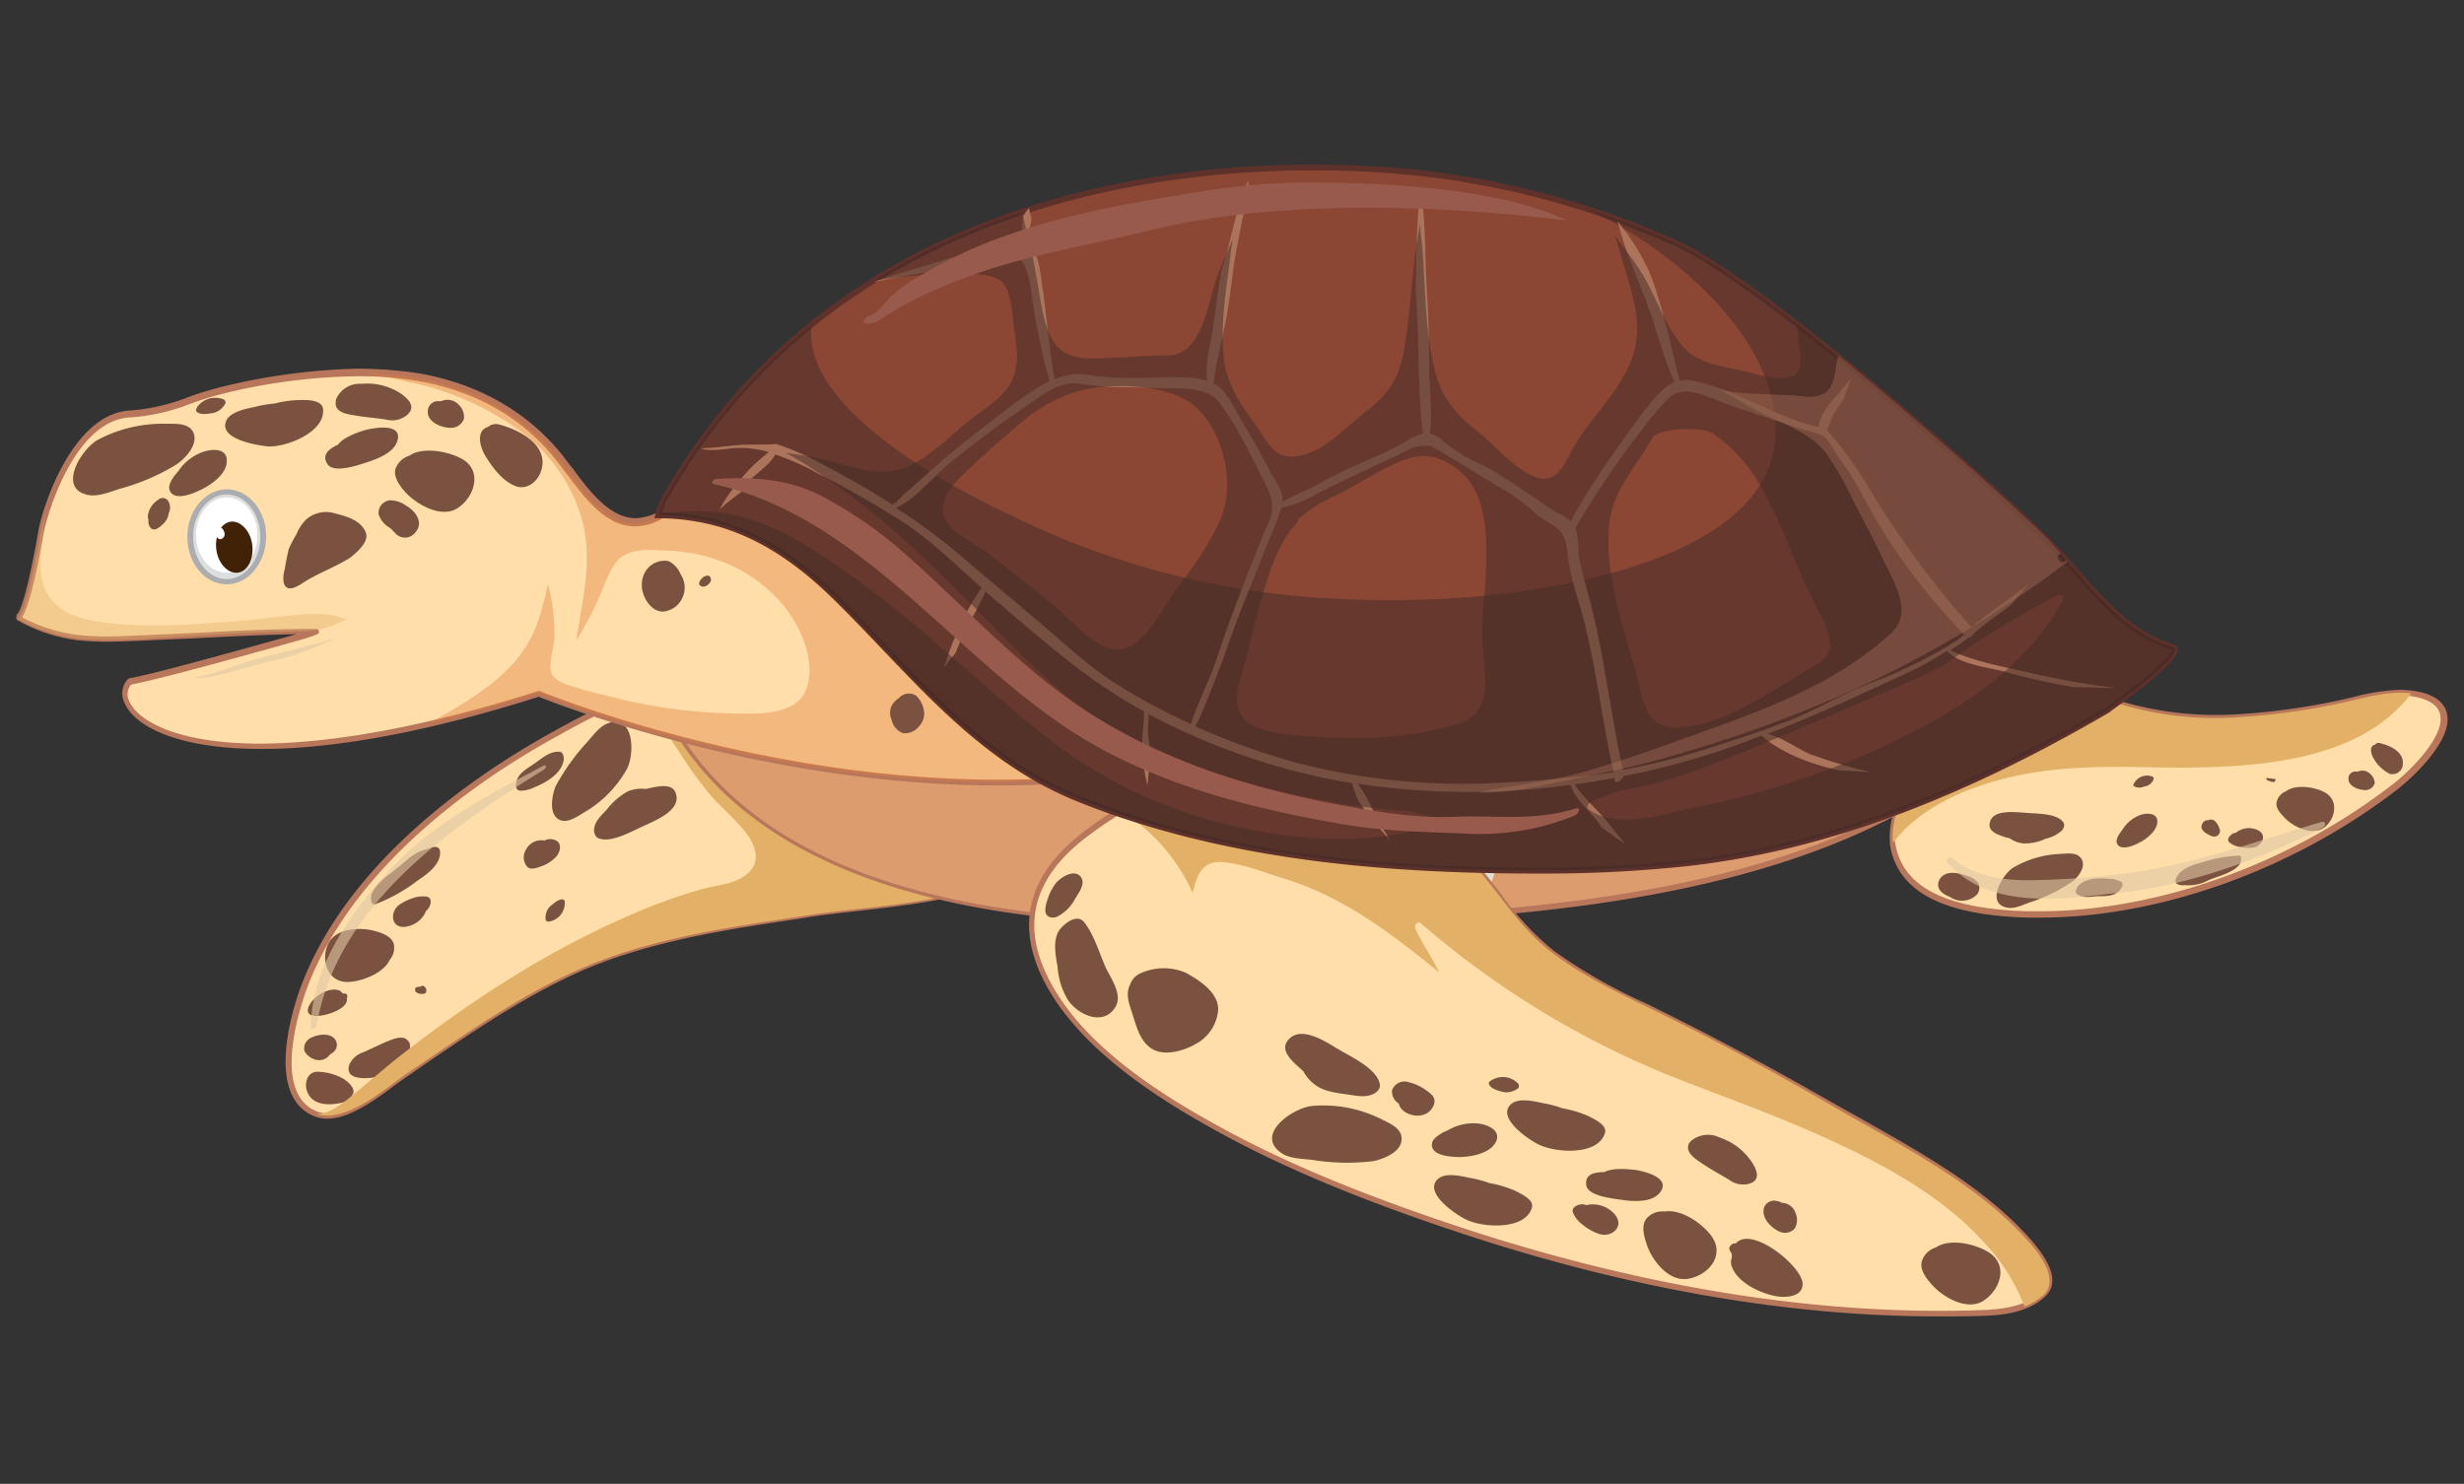 <svg id="Layer_1" data-name="Layer 1" xmlns="http://www.w3.org/2000/svg" viewBox="0 0 425 256"><rect x="0" y="0" width="425" height="256" fill="#333333" stroke="none"/><defs><style>.cls-1{fill:#ffdea9;}.cls-2{fill:#b8765b;}.cls-3{fill:#7b523f;}.cls-4{fill:#e2b066;}.cls-5{fill:#dfc7a4;opacity:0.6;}.cls-13,.cls-16,.cls-5,.cls-8{isolation:isolate;}.cls-6{fill:#dd9c6e;}.cls-7{fill:#dee3d2;}.cls-17,.cls-8{fill:#ab745b;}.cls-13,.cls-8,.cls-9{opacity:0.4;}.cls-10{fill:#e17f3d;}.cls-11{fill:#fff;}.cls-12,.cls-13{fill:#abadb0;}.cls-14{fill:#412206;}.cls-15{fill:#8c4734;stroke:#5e312a;stroke-miterlimit:10;}.cls-16{fill:#422a26;opacity:0.5;}.cls-18{fill:#985a4d;}</style></defs><g id="fe600c76-b29e-4c29-a758-ec31c17c5712"><path class="cls-1" d="M171.61,111.51a39.39,39.39,0,0,0-16.9-3.8,26.12,26.12,0,0,0-6.8,1.1c-1.5,0-3,.1-4.5.2a102.75,102.75,0,0,0-17.2,4.2,166.44,166.44,0,0,0-30.3,13.2c-17.4,9.5-35.9,24.1-43.3,43.2-2.2,5.5-6,19,1.3,22.4,5,2.4,12.3-4.1,16-6.6,10-6.7,19.8-13.8,30.9-18.5,12.2-5.2,26.1-7,39.1-9,14.5-2.2,44-2.2,47.3-21.6C189.11,125.31,180.81,115.91,171.61,111.51Z"/><path class="cls-2" d="M56.41,193h0a5.83,5.83,0,0,1-2.6-.6c-8.7-4.1-2.4-21.1-1.6-23,8.5-21.7,31-36.5,43.6-43.4a170.45,170.45,0,0,1,30.4-13.2,101.53,101.53,0,0,1,17.3-4.2,31.08,31.08,0,0,1,4.3-.3h.2a31.14,31.14,0,0,1,6.8-1.1,39.47,39.47,0,0,1,17.2,3.7c9.2,4.5,17.7,14,15.9,25.2-2.8,16.9-24.5,19.3-40.3,21.1-2.7.3-5.2.6-7.4.9l-3,.5c-12.2,1.8-24.8,3.8-36,8.5-9.8,4.2-18.8,10.3-27.5,16.2l-3.3,2.3c-.6.4-1.3.9-2,1.4C64.91,189.61,60.41,193,56.41,193Zm91.3-83.7c-1.4,0-2.8.1-4.1.2a99.31,99.31,0,0,0-17.1,4.2,165.52,165.52,0,0,0-30.2,13.2c-12.5,6.8-34.7,21.5-43.1,42.9-.7,1.8-6.8,18.1,1.1,21.8a5.45,5.45,0,0,0,2.2.5c3.7,0,8.1-3.2,11.3-5.6.8-.6,1.4-1.1,2-1.5l3.3-2.2c8.7-5.9,17.7-12.1,27.6-16.3,11.3-4.8,24-6.7,36.2-8.6l3-.5c2.2-.3,4.7-.6,7.4-.9,15.5-1.7,36.8-4.1,39.4-20.3,1.8-10.7-6.4-19.8-15.3-24.2a36.93,36.93,0,0,0-16.6-3.7,29.26,29.26,0,0,0-6.6,1h-.5Z"/><path class="cls-3" d="M137.31,126.61a8.6,8.6,0,0,0,3.9-6,2.74,2.74,0,0,0-.6-2.1c-.8-1.5-2.6-1.8-4.1-2.3-1.9-.6-4.2-1.3-6.1-.3s-2.8,4-2.9,6a6.5,6.5,0,0,0,2.4,5.6C131.91,129.11,135.31,127.71,137.31,126.61Z"/><path class="cls-3" d="M95.91,141c1.4,1.4,3.3.1,4.6-.7a19.82,19.82,0,0,0,7.6-7.6c1.4-2.6,1.3-9.6-3.3-7.9-1.4.5-2.6,2.2-3.6,3.3a37.35,37.35,0,0,0-5.4,7.6C95.31,137,94.71,139.71,95.91,141Z"/><path class="cls-3" d="M62.91,186a9.36,9.36,0,0,0,5.6-1.8c.2-.1.3-.1.4-.2a4.1,4.1,0,0,0,1.8-3.7,1.08,1.08,0,0,0-.3-.7l-.1-.1h0c-.8-1-2.6-.2-3.6.2-1.4.6-2.8,1.3-4.2,1.9a3.85,3.85,0,0,0-2.3,2.2C59.71,185.71,61.51,186,62.91,186Z"/><path class="cls-3" d="M94.61,159a3.21,3.21,0,0,0,2.8-3.1v-.1c0-.2,0-.5-.2-.6-.7-.2-1.5.5-2,.9a2.71,2.71,0,0,0-1.1,2.5A.46.46,0,0,0,94.61,159Z"/><path class="cls-3" d="M59.91,169.41c2.2,0,6.2-1.4,7.3-3.8a3.19,3.19,0,0,0,.7-2.8c-.4-1.3-2.1-1.9-3.3-2.2-2.5-.7-6.7-.5-8,2.2S56.41,169.41,59.91,169.41Z"/><path class="cls-3" d="M54.41,182.81a2.23,2.23,0,0,0,2.5-.9,2.09,2.09,0,0,0,.6-.4,1.61,1.61,0,0,0,.2-2.3l-.1-.1c-1-1-3-.6-4.1,0a2,2,0,0,0-1,2.2A3.09,3.09,0,0,0,54.41,182.81Z"/><path class="cls-3" d="M69.71,159.91a4.46,4.46,0,0,0,3.8-2.8c.1-.1.2-.1.2-.2.5-.4,1-1.9,0-2.2a4.92,4.92,0,0,0-2.4.2,9.06,9.06,0,0,0-2.6,1.3C67.31,157.41,67.41,160,69.71,159.91Z"/><path class="cls-3" d="M59.81,190a1.59,1.59,0,0,0,.9-.9V189c.9-1.1-.7-2.4-1.5-2.9a9.39,9.39,0,0,0-4.7-1.2c-1.5.2-2,1.9-1.6,3.2C53.81,191.11,57.61,190.71,59.81,190Z"/><path class="cls-3" d="M120.31,122c1.6-.3,3.7-.8,4.5-2.3a2.27,2.27,0,0,0-.1-2.5,3.36,3.36,0,0,0-2.9-.8h-.4a4.66,4.66,0,0,0-4.8,3,2.24,2.24,0,0,0,.9,2.4A3.89,3.89,0,0,0,120.31,122Z"/><path class="cls-3" d="M144.51,117c2.5.4,5.2,1.4,7.7,1.2,1.7-.2,1.5-2.4,1.3-3.5-.4-1.9-2.9-3-4.5-3.7a12.62,12.62,0,0,0-4.6-1.6c-2.9-.4-7.2,2-5.4,5.5C140,116.81,142.81,116.71,144.51,117Z"/><path class="cls-3" d="M158.21,121.71c1.8,0,1.8-2.7,1.4-3.8a6.11,6.11,0,0,0-1.3-2.2,4.26,4.26,0,0,0-1.1-1.2c-.8-.7-1.7-.1-1.9.9a6.65,6.65,0,0,0,.7,3.7C156.41,120,157,121.61,158.21,121.71Z"/><path class="cls-3" d="M132.81,114c1.3-.2,3-.3,3.8-1.6a1.68,1.68,0,0,0-.2-1.8,1.55,1.55,0,0,0-1.4-.5,10.72,10.72,0,0,0-4.6,1.4c-.1.1-.2.2-.2.3a1.47,1.47,0,0,0-.6.5,1.21,1.21,0,0,0,.1,1.5C130.31,114.71,131.71,114.21,132.81,114Z"/><path class="cls-3" d="M111.21,142.41c1.9-.9,6.2-2.6,5.4-5.4-.5-1.9-2.8-1.4-4.3-1.1l-.9.2a6.5,6.5,0,0,0-3.1.4,11.88,11.88,0,0,0-3.6,3.1c-.8.9-2,1.9-2.2,3.2a1.77,1.77,0,0,0,.5,1.7C105.21,145.71,109.31,143.21,111.21,142.41Z"/><path class="cls-3" d="M124.61,131.21a2.87,2.87,0,0,0,1.9-1.1,1.75,1.75,0,0,0,.3-1.7c-.3-1.2-2.2-1.2-3.2-.8a2.23,2.23,0,0,0-.9,2.5A1.48,1.48,0,0,0,124.61,131.21Z"/><path class="cls-3" d="M89.71,136.41a5.42,5.42,0,0,0,2.5-.6c2.2-.9,4.6-2.4,5-4.6.1-.4,0-1.4-.6-1.5-1.7-.2-3.1,1.1-4.4,2s-3.1,1.8-3.2,3.6C88.91,135.71,89.11,136.41,89.71,136.41Z"/><path class="cls-3" d="M93.21,149.51a6.44,6.44,0,0,0,2.5-1.5c.7-.6,1.3-2,.5-2.8a2.11,2.11,0,0,0-2.3-.2h0a3,3,0,0,0-3.3,1.8,2.44,2.44,0,0,0,.4,2.8C91.61,150.11,92.61,149.71,93.21,149.51Z"/><path class="cls-3" d="M64.71,156a28.2,28.2,0,0,0,7.2-4c1.6-1.1,4-2.7,4-4.9,0-1.2-1-1.2-2.2-.6-1.8.3-3.1,1.5-4.4,2.6-1.7,1.5-4.3,3-5.2,5.1C63.91,154.71,63.91,156.21,64.71,156Z"/><path class="cls-3" d="M53.61,175.11c1.3.7,6.7-.9,6.2-2.9h0a.54.54,0,0,0-.2-.8h-.4c-.1-.1-.2-.1-.3-.2a.82.82,0,0,0-.6-.4c-1.5-.4-3.4.7-4.3,1.7C53.41,173.21,52.51,174.51,53.61,175.11Z"/><path class="cls-3" d="M73.21,171.41c.4-.1.4-.6.2-1a1990328647665,1990328647665,0,0,0-.2-.2c-.2-.2-.5-.2-.6,0h0c-.3,0-.6.1-.8.1s-.3.6-.1.8A1.63,1.63,0,0,0,73.21,171.41Z"/><path class="cls-4" d="M171.61,111.51a39.39,39.39,0,0,0-16.9-3.8,26.12,26.12,0,0,0-6.8,1.1c-1.5,0-3,.1-4.5.2a102.75,102.75,0,0,0-17.2,4.2,140.58,140.58,0,0,0-14.1,5.3,33.93,33.93,0,0,0,5.1,11.3,70.63,70.63,0,0,0,5.7,7.8c1.8,1.9,3.7,3.6,5.4,5.6,2.5,3,3.2,6.4-.7,8.4-2.1,1.1-4.7,1.2-6.9,1.9a92.5,92.5,0,0,0-12.1,4.4c-14.7,6.4-27.7,14.9-40.3,24.8-2.6,2.1-5.1,4.3-7.7,6.4-1.7,1.4-3.7,3-5.9,3.1h-.1c5,1.6,11.9-4.4,15.4-6.9,10-6.7,19.8-13.8,30.9-18.5,12.2-5.2,26.1-7,39.1-9,14.5-2.2,44-2.2,47.3-21.6C189.11,125.31,180.81,115.91,171.61,111.51Z"/><path class="cls-5" d="M93.71,132.11c-9.2,4.9-19.1,9.9-26.3,17.8-6.9,7.5-13.7,16.8-13.8,27.4,0,.7,1,0,1-.4,3.5-20.6,22.8-34,39.3-44.2C94.31,132.41,94.31,131.81,93.71,132.11Z"/><path class="cls-6" d="M115.91,105.91s-6.9,6-1.4,16.2,20.6,36,85.7,36.8,134.2-3.4,158.5-49.5Z"/><path class="cls-2" d="M213.21,159.51h0c-4.1,0-8.3,0-13-.1-66.5-.8-81.3-28.1-86.1-37.1-5.6-10.4,1.4-16.7,1.5-16.8a.37.37,0,0,1,.3-.1l242.8,3.5a.52.52,0,0,1,.4.2.45.45,0,0,1,0,.5C336,153.61,272.41,159.51,213.21,159.51Zm-97.1-53.1c-.9.9-6,6.5-1.1,15.5,4.8,8.8,19.3,35.7,85.2,36.5,4.6.1,8.9.1,13,.1,58.6,0,121.5-5.8,144.7-48.6Z"/><path class="cls-6" d="M176.51,154.41c-25.2-6-50.8-20.7-63.3-44.1-1,2.8-1.3,6.8,1.4,11.7,5.5,10.2,20.6,36,85.7,36.8,4.2.1,8.4.1,12.5.1C200.61,158.31,188.41,157.31,176.51,154.41Z"/><path class="cls-7" d="M228.21,158c1-1.2,10.4-13.4,5.5-14.2-2.3-.4-5,1.6-6.8,2.7-2.8,1.9-5.6,3.9-8.2,6s-5.1,4.4-7.7,6.5c5.5,0,11,0,16.5-.1A5.5,5.5,0,0,0,228.21,158Z"/><path class="cls-7" d="M256.71,143.71c-5.6-1-11.4,5-14.9,8.6a81.43,81.43,0,0,0-5.4,6.3c6.3-.2,12.6-.6,18.7-1C257.81,151.51,260.31,144.31,256.71,143.71Z"/><path class="cls-8" d="M374.71,111.61c-5.3-1.7-9.1-4.9-12.7-8.6-12.4,19.3-35,30.3-56.6,36.8-17,5.1-34.7,8.1-52.3,10l-1.2.1c4.5.2,9,.2,13.5.3a234.94,234.94,0,0,0,23.7-1.1c26.7-2.6,51.3-13.2,74.3-26.6C363.51,122.41,377.81,112.51,374.71,111.61Z"/><path class="cls-8" d="M273.81,90.71a43.76,43.76,0,0,1,1.9-7.1,12.54,12.54,0,0,1-5.5,2.5,15.62,15.62,0,0,1-7.4-.9c7.4,8.9,9,20.7,12.2,31.9C273.61,108.31,272.21,99.31,273.81,90.71Z"/><path class="cls-8" d="M167.51,77.21c2.5-2.4,5.1-4.6,7.6-6.9-8.3,4.7-16.2,13.7-25.2,15.1,6.7,4,12.3,10.4,18.4,15.3a36.36,36.36,0,0,0-6.9-9.2c-1.9-1.7-2.6-3.7-1.4-6.2C161.51,81.81,164.81,79.71,167.51,77.21Z"/><path class="cls-8" d="M225.51,86.31c2.5-2,5.2-3.7,7.7-5.7-4.2.7-8.5,1.3-12.5-.4a17,17,0,0,1-5.5-4,25.33,25.33,0,0,1,.5,17.6c-3.1,8.9-7.1,17.5-8.2,26.8,3.8-7.9,6.3-16.4,10.2-24.2A26.5,26.5,0,0,1,225.51,86.31Z"/><path class="cls-1" d="M127.71,79.41c-6.1-1.8-9.4,6.8-13.4,9.3-8.2,5.2-13.3-3.7-17.6-9.2-6.1-7.9-14.8-12.6-24.7-14.3-11.1-1.9-22.7-.3-33.6,2.2-5.3,1.2-10.4,3.9-15.8,4.1C13,71.81,7.91,87.21,7,92c-.6,3.1-2.5,13.7-3.9,14.5v.2a29,29,0,0,0,10.8,3.4,92.57,92.57,0,0,0,12.9-.1c9.2-.4,18.5-1.1,27.7-1.1.5,0-27.5,7.9-32.1,8.7-4.7,5.2,10.7,21.2,70.6,2.2,0,0,94.1,39.3,155.3-8C248.51,102.11,142.61,83.81,127.71,79.41Z"/><path class="cls-2" d="M172.11,135.51h0c-40.6,0-76.4-14.2-79.2-15.3-18.9,6-35,9-47.8,9-14.9,0-22-4.1-23.6-7.9a3.62,3.62,0,0,1,.5-4.1c.1-.1.2-.1.3-.2,3.5-.5,21.3-5.5,28.8-7.6-5.8.1-11.6.4-17.3.7l-7,.3-2.1.1c-2.2.1-4.4.2-6.6.2-1.5,0-2.9-.1-4.2-.2A27.93,27.93,0,0,1,3,107a.52.52,0,0,1-.2-.4v-.2a.76.76,0,0,1,.2-.5c.6-.4,2-5,3.6-14.2.7-4.1,5.9-20.6,16.1-20.9a34.08,34.08,0,0,0,9.8-2.3,57.57,57.57,0,0,1,5.9-1.8,108.83,108.83,0,0,1,23.4-3.1,72.84,72.84,0,0,1,10.4.8c10.4,1.8,19.1,6.8,25.1,14.5a22,22,0,0,0,1.4,1.8c3,4.1,6.5,8.7,11,8.7a9.64,9.64,0,0,0,4.6-1.5,20.1,20.1,0,0,0,3.8-3.9c2.2-2.7,4.8-5.8,8.2-5.8a5.66,5.66,0,0,1,1.8.3c4,1.2,14.9,3.5,28.7,6.3,48.7,10.1,92.4,19.7,92.1,26.5a.76.76,0,0,1-.2.4C228.41,127.71,202.71,135.51,172.11,135.51Zm-79.2-16.3h.2c.4.2,37.1,15.3,79,15.3h0c30.3,0,55.7-7.8,75.6-23-1.1-6.6-59.7-18.7-91.3-25.3-13.8-2.8-24.7-5.1-28.8-6.3a7.72,7.72,0,0,0-1.5-.2c-2.9,0-5.2,2.8-7.4,5.4a17.73,17.73,0,0,1-4.1,4.1,9.32,9.32,0,0,1-5.1,1.6c-5,0-8.6-4.8-11.8-9.1-.5-.6-.9-1.2-1.4-1.8-5.7-7.6-14.2-12.5-24.4-14.2a58.45,58.45,0,0,0-10.2-.8,101.08,101.08,0,0,0-23.2,3,55.75,55.75,0,0,0-5.8,1.8A34.53,34.53,0,0,1,22.61,72c-9.5.3-14.4,16.2-15.1,20.1-1,5.7-2.4,12.5-3.7,14.4a27.61,27.61,0,0,0,10.1,3.1c1.3.1,2.6.2,4.2.2,2.2,0,4.4-.1,6.5-.2l2.1-.1,7-.3c6.8-.4,13.8-.7,20.8-.7h0a.47.47,0,0,1,.5.5c0,.2,0,.3-.5.5h0c-1.1.5-4.4,1.4-14.2,4.1-5.4,1.5-14.8,4-17.7,4.5a2.58,2.58,0,0,0-.3,2.9c1.5,3.4,8.3,7.3,22.7,7.3,12.9-.1,29-3.1,47.9-9.1Z"/><path class="cls-3" d="M33.51,75.11c-.5-2.2-3.1-2-4.9-2a23.91,23.91,0,0,0-11.8,2.8c-2.9,1.7-7,8.5-1.5,9.5,1.7.3,3.8-.6,5.4-1.1a37.07,37.07,0,0,0,9.6-4.1C31.71,79.31,33.91,77.11,33.51,75.11Z"/><path class="cls-3" d="M55.71,70.51c-.2-1.5-2.6-1.5-3.6-1.5a18.35,18.35,0,0,0-4.7.6,21.36,21.36,0,0,0-3.5.6c-1.4.3-4.2.8-4.9,2.4-1.3,3.1,5.1,4.2,7.2,4.4C49.21,77.21,56.21,74.61,55.71,70.51Z"/><path class="cls-3" d="M34.91,78a8.56,8.56,0,0,0-4.1,3.2c-.2.2-.3.4-.5.6-.5.6-1.3,1.8-1.1,2.6.6,2.2,4,.8,5.2.2,1.8-.8,4.6-2.7,4.7-4.9C39.31,77.21,36.51,77.41,34.91,78Z"/><path class="cls-3" d="M62.91,74.21c-1,.3-3.7,1.2-4.6,2.5-1.6.7-2.9,1.8-1.8,3.4s5.4.1,6.6-.3c1.9-.6,5-1.7,5.5-4C69.21,72.91,64.41,73.81,62.91,74.21Z"/><path class="cls-3" d="M69,67.81a10.54,10.54,0,0,0-6.5-1.6h-.6a4.4,4.4,0,0,0-3.9,2.6,2.77,2.77,0,0,0-.1.9v.1h0c.2,1.5,2.4,1.7,3.6,1.9,1.7.3,3.5.4,5.2.7a4.06,4.06,0,0,0,3.5-.8C71.91,70.11,70.31,68.71,69,67.81Z"/><path class="cls-3" d="M38.61,68.91a3.9,3.9,0,0,0-4.6,1.3h0c-.1.2-.3.6-.1.8.6.6,1.7.4,2.5.3a3.13,3.13,0,0,0,2.5-1.8A.71.71,0,0,0,38.61,68.91Z"/><path class="cls-3" d="M79.91,79.31c-2.1-1.3-6.8-2.4-9.3-.7a3.67,3.67,0,0,0-2.4,2.3c-.4,1.5.9,3.1,1.8,4.1,2,2.1,6.2,4.5,9,2.6S83.21,81.41,79.91,79.31Z"/><path class="cls-3" d="M79.11,69.81a2.62,2.62,0,0,0-3-.6h-.8a1.81,1.81,0,0,0-1.5,2.1v.1c.3,1.6,2.5,2.4,3.9,2.4a2.37,2.37,0,0,0,2.3-1.5A2.91,2.91,0,0,0,79.11,69.81Z"/><path class="cls-3" d="M86,73.21a2.16,2.16,0,0,0-1.9.5H84c-2,.8-1.1,3.6-.3,4.9,1.2,2,2.9,4.3,5.1,5.2s4.1-.9,4.6-2.8C94.61,76.71,89.51,74.11,86,73.21Z"/><path class="cls-3" d="M29.11,86.61a1.14,1.14,0,0,0-1.5-.6c-.1,0-.2.1-.3.2a3.9,3.9,0,0,0-1.8,2.7,2,2,0,0,0,.1.8,1.79,1.79,0,0,0,.4,1.4c.6.6,1.5-.1,2-.6a3.09,3.09,0,0,0,1.1-2A2.12,2.12,0,0,0,29.11,86.61Z"/><path class="cls-3" d="M63.11,91.91c-.8-2.1-3.2-2.8-5.2-3.3a5.21,5.21,0,0,0-5.2,1.1,8.21,8.21,0,0,0-1.6,2.5,19.65,19.65,0,0,0-1.3,2.5c-.3,1.2-.5,2.3-.7,3.5a5.34,5.34,0,0,0-.2,2.2c.4,1.8,2,1,3.1.3,2.7-1.8,5.7-2.8,8.4-4.5C61.41,95.41,63.71,93.51,63.11,91.91Z"/><path class="cls-3" d="M70,87.21a4.68,4.68,0,0,0-2.8-.9,2.21,2.21,0,0,0-1.9,2.4,4.14,4.14,0,0,0,1.7,2.2,2.7,2.7,0,0,1,.8.7l.6.6a2.24,2.24,0,0,0,3.2-.3h0C73.21,90.11,71.61,88.11,70,87.21Z"/><g class="cls-9"><path class="cls-4" d="M52.41,108.91a15.46,15.46,0,0,0,7.3-2.1c-.7-.2-1.3-.4-2-.6a23.18,23.18,0,0,0-5.9-.2c-3.9.4-7.8.9-11.7,1.2-8.1.6-16.4,1.3-24.5-.2-5.1-1-8.5-3.8-8.6-9.2a43.18,43.18,0,0,1,1-9.5c-.4,1.2-.7,2.5-1,3.8-.6,3.1-2.5,13.7-3.9,14.5v.2a28.56,28.56,0,0,0,10.7,3.4,92.57,92.57,0,0,0,12.9-.1C35.31,109.61,43.81,109,52.41,108.91Z"/><path class="cls-10" d="M127.71,79.41c-6.1-1.8-9.4,6.8-13.4,9.3-8.2,5.2-13.3-3.7-17.6-9.2-6.1-7.9-14.8-12.6-24.7-14.3a55.94,55.94,0,0,0-9.1-.8c2.5.4,5.1.9,7.6,1.5a49.05,49.05,0,0,1,19,8.3,28.74,28.74,0,0,1,11,15.9c1.7,7.1-.1,13.5-1.1,20.4a62.14,62.14,0,0,0,4.2-8.1c.9-2,1.9-5.4,4-6.6,2.4-1.3,5.2-.9,7.8-.8a29.76,29.76,0,0,1,7.8,1.4,25.68,25.68,0,0,1,12.3,8.5c2.8,3.7,5.2,9.3,3.6,13.9-1.4,4.1-7.2,4.4-10.7,4.3a92.66,92.66,0,0,1-21-2.4c-2.6-.7-5.2-1.2-7.7-2-1.3-.4-3.6-.9-4.4-2.2-1-1.8.3-4.6.3-6.5a32.87,32.87,0,0,0-1.1-9.3c-.8,3.8-1.8,7.8-3.9,11-2.5,3.9-6.2,6.7-10,9.2a71.36,71.36,0,0,1-7.1,4c5.9-1.3,12.3-3.1,19.3-5.3,0,0,94.1,39.3,155.3-8C248.51,102.11,142.61,83.81,127.71,79.41Z"/></g><path class="cls-11" d="M45.41,92.51c0,4.3-2.8,7.8-6.3,7.8s-6.3-3.5-6.3-7.8,2.8-7.8,6.3-7.8S45.41,88.21,45.41,92.51Z"/><path class="cls-12" d="M39.11,100.81c-3.8,0-6.8-3.7-6.8-8.2s3.1-8.2,6.8-8.2,6.8,3.6,6.8,8.1S42.91,100.81,39.11,100.81Zm0-15.5c-3.2,0-5.8,3.3-5.8,7.3s2.6,7.3,5.8,7.3,5.8-3.3,5.8-7.3S42.31,85.31,39.11,85.31Z"/><path class="cls-13" d="M39.11,84.81c-3.5,0-6.3,3.5-6.3,7.8s2.8,7.8,6.3,7.8,6.3-3.5,6.3-7.8S42.61,84.81,39.11,84.81Zm0,14c-2.9,0-5.3-2.9-5.3-6.5s2.4-6.5,5.3-6.5,5.3,2.9,5.3,6.5-2.4,6.5-5.3,6.5Z"/><path class="cls-14" d="M43.51,94c.3,2.4-.8,4.6-2.5,4.8s-3.4-1.6-3.7-4,.8-4.6,2.5-4.8S43.21,91.61,43.51,94Z"/><path class="cls-11" d="M38.71,91.91a.89.89,0,0,1-.6,1.1c-.4.1-.8-.3-.9-.9a.89.89,0,0,1,.6-1.1C38.21,90.91,38.61,91.41,38.71,91.91Z"/><path class="cls-5" d="M45.61,114.31a49.79,49.79,0,0,0,11.8-4,.19.19,0,0,0-.3,0c-4.5,1.3-9.1,2.4-13.6,3.6-3.2.9-7,2.6-10.5,3.1C37.11,117.11,41.91,115.21,45.61,114.31Z"/><path class="cls-3" d="M158,120a2.3,2.3,0,0,0-3,.5c-.1,0-.2.1-.3.2a2.82,2.82,0,0,0-.9,3.5,3.11,3.11,0,0,0,2,2.3,3.15,3.15,0,0,0,2.8-1.3,3,3,0,0,0,.8-2.2A4.47,4.47,0,0,0,158,120Z"/><path class="cls-3" d="M117.41,99.11a4.29,4.29,0,0,0-2.1-2.3,3.82,3.82,0,0,0-4.1,2,4.14,4.14,0,0,0-.5,1.9v.6h0c.2,2,1.7,4.2,3.6,4.2a4,4,0,0,0,3.4-2.4A4.08,4.08,0,0,0,117.41,99.11Z"/><path class="cls-3" d="M122.61,99.81l-.1-.2c-.2-.6-1.1-.2-1.4.1s-.9,1.1-.2,1.4l.2.1C121.81,101.31,122.81,100.51,122.61,99.81Z"/><path class="cls-1" d="M350,214.31c-9.1-10.3-22-16.6-34.1-23.6-10.5-6.1-21.2-11.9-32.2-17.2-5.5-2.7-11-5.4-15.9-9.1s-7.9-8.4-11.5-12.8c-6.3-7.8-15.6-13.5-25.2-17.5-4-1.7-9.3-3.4-13.5-3.6-3.9-.2-7.2,1.3-10.5,2.6a34.26,34.26,0,0,0-4.8,1.9,71.78,71.78,0,0,0-15.1,9c-8.8,6.8-11.9,15.1-6.4,25.6s17.6,18.7,28.6,24.8c13.9,7.8,29.3,13.6,44.6,18.5,28.6,9.3,58.7,14.7,88.1,13.6,3.8-.1,7.7-.8,10.3-3.2S352.11,216.71,350,214.31Z"/><path class="cls-2" d="M334.31,227.11c-25.2,0-52.4-4.6-80.6-13.8-18.4-6-32.6-11.9-44.6-18.6-9.5-5.3-22.7-13.6-28.8-25-5.3-10-3.1-18.8,6.6-26.2a75.13,75.13,0,0,1,15.2-9l.4-.2a34.72,34.72,0,0,1,4.5-1.7l.6-.2c3.1-1.3,6.3-2.6,10-2.4,5.1.3,11.3,2.6,13.7,3.7,11.1,4.7,19.7,10.6,25.4,17.7.8,1,1.6,2,2.4,3.1a48,48,0,0,0,9,9.6,91.83,91.83,0,0,0,15.8,9c10.2,5,20.8,10.6,32.3,17.2,1.9,1.1,3.8,2.1,5.7,3.2,10.2,5.8,20.8,11.7,28.5,20.5,3.8,4.4,4.6,7.6,2.3,9.7-2.9,2.7-7.2,3.2-10.6,3.3C339.51,227.11,336.91,227.11,334.31,227.11Zm-117.5-96.2c-3.3,0-6,1.1-8.9,2.4l-.7.3a33.36,33.36,0,0,0-4.4,1.7l-.4.2a78.05,78.05,0,0,0-15,8.9c-9.3,7.1-11.4,15.3-6.3,24.9,5.9,11.2,19,19.4,28.4,24.6,12,6.7,26.1,12.5,44.5,18.5,31,10,60.7,14.6,88,13.6,4.8-.2,7.9-1.1,10-3,1.9-1.7,1.1-4.5-2.4-8.3-7.6-8.6-18.1-14.5-28.3-20.3-1.9-1.1-3.8-2.1-5.7-3.2-11.5-6.6-22-12.3-32.2-17.2-5.9-2.9-11.2-5.5-15.9-9.1-3.7-2.8-6.5-6.4-9.2-9.8-.8-1-1.6-2.1-2.4-3.1-5.6-6.9-14-12.7-25-17.4-2.4-1-8.4-3.3-13.4-3.6Z"/><path class="cls-3" d="M204.51,167.81a9.71,9.71,0,0,0-8,.2,3.33,3.33,0,0,0-1.6,1.9c-.9,1.7,0,3.6.5,5.3.7,2.2,1.4,4.8,3.6,5.9s5.4.1,7.4-1.1a7.29,7.29,0,0,0,3.7-5.8C210.21,171.21,206.71,169,204.51,167.81Z"/><path class="cls-3" d="M241.71,196.91c.4-2.2-2-3.1-3.6-3.9a22.25,22.25,0,0,0-11.9-2.2c-3.3.4-9.8,4.9-5.2,8.1,1.4,1,3.7,1,5.4,1.2a37,37,0,0,0,10.5.2C238.41,200,241.41,198.91,241.71,196.91Z"/><path class="cls-3" d="M276.81,195.51c.5-1.4-1.8-2.4-2.7-2.9a18.79,18.79,0,0,0-4.6-1.4,18.87,18.87,0,0,0-3.4-.9c-1.4-.3-4.2-1-5.5.2-2.5,2.3,2.9,6,4.7,6.9C268.21,198.91,275.61,199.41,276.81,195.51Z"/><path class="cls-3" d="M264.21,208.41c.5-1.4-1.8-2.4-2.7-2.9a18.79,18.79,0,0,0-4.6-1.4,18.87,18.87,0,0,0-3.4-.9c-1.4-.3-4.2-1-5.5.2-2.5,2.3,2.9,6,4.7,6.9C255.51,211.81,263,212.31,264.21,208.41Z"/><path class="cls-3" d="M254.71,193.81a8.65,8.65,0,0,0-5,1.2l-.7.3c-.7.4-1.9,1.1-2,1.9-.4,2.2,3.3,2.4,4.7,2.4,2,0,5.3-.6,6.3-2.6S256.51,193.91,254.71,193.81Z"/><path class="cls-3" d="M281.91,201.81c-1.1-.1-3.8-.4-5.2.4-1.8,0-3.4.4-3.1,2.3s4.9,2.3,6.2,2.5c1.9.3,5.3.5,6.6-1.4C288.21,203.11,283.41,202,281.91,201.81Z"/><path class="cls-3" d="M302.11,200.41a10.8,10.8,0,0,0-5.3-4.1l-.5-.2a4.54,4.54,0,0,0-4.6.7,1.79,1.79,0,0,0-.5.7v.1h0c-.4,1.4,1.5,2.5,2.5,3.2,1.5,1,3,1.8,4.5,2.7a4,4,0,0,0,3.5.7C303.81,203.61,303,201.71,302.11,200.41Z"/><path class="cls-3" d="M261.91,187a3.66,3.66,0,0,0-4.7-.6h0c-.2.1-.5.3-.4.6.3.8,1.4,1.1,2.1,1.3a3.25,3.25,0,0,0,3-.6A.85.85,0,0,0,261.91,187Z"/><path class="cls-3" d="M295.31,213.41c-1.4-2.1-5.2-4.9-8.2-4.4a3.62,3.62,0,0,0-3.1,1.2c-1,1.2-.4,3.2,0,4.4.9,2.8,3.8,6.6,7.2,6S297.51,216.71,295.31,213.41Z"/><path class="cls-3" d="M343.11,216.11c-2.1-1.4-6.7-2.6-9.2-.9a3.67,3.67,0,0,0-2.4,2.3c-.5,1.5.8,3.1,1.7,4.1,1.9,2.2,6.1,4.6,8.9,2.8S346.51,218.41,343.11,216.11Z"/><path class="cls-3" d="M309.71,209.31a2.55,2.55,0,0,0-2.4-1.8,1.91,1.91,0,0,0-.8-.3,1.85,1.85,0,0,0-2.3,1.3v.1c-.3,1.6,1.3,3.2,2.6,3.8a2.27,2.27,0,0,0,2.7-.4A2.87,2.87,0,0,0,309.71,209.31Z"/><path class="cls-3" d="M278.61,209.61a5,5,0,0,0-5-1.7l-.3-.1c-.7-.2-2.4.3-2,1.4a5,5,0,0,0,1.7,2.1,9,9,0,0,0,2.9,1.6C277.91,213.51,280.21,211.71,278.61,209.61Z"/><path class="cls-3" d="M190.81,167.11c-1.2-2.6-2-5.7-3.8-8-1.2-1.5-3.2.1-4,1-1.5,1.6-1,4.6-.6,6.6a12.84,12.84,0,0,0,1.5,5.3c1.5,2.9,6.5,5.4,8.6,1.5C193.51,171.51,191.71,168.91,190.81,167.11Z"/><path class="cls-3" d="M186.51,151.41c-1.1-1.7-3.7,0-4.5,1.1a9.06,9.06,0,0,0-1.3,2.6,5.84,5.84,0,0,0-.4,1.8c-.1,1.2,1,1.7,2.1,1.2a7.23,7.23,0,0,0,3-3C186,154.11,187.21,152.61,186.51,151.41Z"/><path class="cls-3" d="M230.81,181c-2-1.2-6.4-4.2-8.6-1.6-1.5,1.7.5,3.5,1.8,4.7.3.2.5.5.8.7a6.71,6.71,0,0,0,2.4,2.6c1.3.9,3.6,1.2,5.1,1.4s3,.6,4.4,0c.6-.2,1.4-.9,1.3-1.6C237.71,184.41,232.81,182.21,230.81,181Z"/><path class="cls-3" d="M246,188.11a8.26,8.26,0,0,0-3-1.4,2.27,2.27,0,0,0-2.9,1.4,2.47,2.47,0,0,0,1.2,2.3v.1c.4,1.4,2.4,2.2,3.8,1.9a2.78,2.78,0,0,0,2.3-2.1C247.61,189.21,246.71,188.61,246,188.11Z"/><path class="cls-3" d="M310.91,221.31c-.3-3-8.8-9.9-11.5-6.8h-.1c-.5-.1-1.2.6-1,1.1a4.35,4.35,0,0,0,.4.7v.7a2,2,0,0,0,0,1.5c1,2.8,4.9,4.6,7.6,5.1C307.91,223.91,311.11,223.81,310.91,221.31Z"/><path class="cls-4" d="M350,214.31c-9.1-10.3-22-16.6-34.1-23.6-10.5-6.1-21.2-11.9-32.2-17.2-5.5-2.7-11-5.4-15.9-9.1s-7.9-8.4-11.5-12.8c-6.3-7.8-15.6-13.5-25.2-17.5-4-1.7-9.3-3.4-13.5-3.6-3.9-.2-7.2,1.3-10.5,2.6a34.26,34.26,0,0,0-4.8,1.9,78.64,78.64,0,0,0-9.9,5.3,12.14,12.14,0,0,1,4.7,2.3,32.16,32.16,0,0,1,8.6,11.4c.7-2.6,1.4-5.4,4.8-5.3,3.7.2,7.2,1.7,10.8,2.8,10.3,3.1,18.6,9.5,26.9,16.2-1.2-2.6-3-5-4.1-7.6a.74.74,0,0,1,.4-.9.47.47,0,0,1,.6.1,154.13,154.13,0,0,0,42,25.9c9.5,3.8,19.1,7.1,28.4,11.4,9.6,4.4,19.4,9.7,26.6,17.6a33.85,33.85,0,0,1,7.1,11.2,11.22,11.22,0,0,0,3.3-2C355.11,220.81,352.11,216.71,350,214.31Z"/><path class="cls-1" d="M417.71,120c-3.9-1.2-8-.1-11.9.8a117.31,117.31,0,0,1-19.6,2.9,57,57,0,0,1-20.5-2.2c-5.2-1.5-10.5-3.2-16-2.8-8.9.8-16.7,5-20.3,13.6a20.92,20.92,0,0,0-1.6,5.4c0,.2,0,.4.2.4-1.1,2.5-1.9,5.2-1.5,7.6,1.7,10.4,14.9,11.9,23.3,12.1,22.2.6,46-8.5,63.4-22C417.11,132.71,427.21,122.81,417.71,120Z"/><path class="cls-2" d="M351.81,158.31h-2c-14.7-.4-22.5-4.5-23.8-12.5a14.2,14.2,0,0,1,1.4-7.6,1.27,1.27,0,0,1-.1-.6,20.68,20.68,0,0,1,1.7-5.5c3.4-8.1,10.8-13,20.7-13.9.6,0,1.2-.1,1.9-.1,4.6,0,9.1,1.3,13.5,2.7l.8.2a58.18,58.18,0,0,0,20.3,2.2,116.15,116.15,0,0,0,19.5-2.9l.4-.1A35.11,35.11,0,0,1,414,119a17.37,17.37,0,0,1,3.9.5c2.5.7,3.9,2,4.2,3.8.8,4.3-5.3,10.3-8.6,12.9C395.61,150,372.51,158.31,351.81,158.31Zm-23.5-20.6.1.1a.3.3,0,0,1,0,.4c-1.3,3-1.8,5.4-1.5,7.3,1.2,7.5,8.7,11.3,22.8,11.7h2c20.5,0,43.3-8.2,61-21.9,3.5-2.7,8.9-8.4,8.2-11.9-.2-1.4-1.4-2.4-3.5-3a14.87,14.87,0,0,0-3.6-.5,32.56,32.56,0,0,0-7.6,1.2l-.4.1a120,120,0,0,1-19.7,2.9,57.53,57.53,0,0,1-20.6-2.2l-.8-.2c-4.3-1.3-8.7-2.6-13.2-2.6a10.87,10.87,0,0,0-1.8.1c-9.6.8-16.6,5.5-19.9,13.3a44.44,44.44,0,0,0-1.5,5.2Z"/><path class="cls-3" d="M359.21,148.61c-.5-1.6-2.3-1.4-3.6-1.3a17.43,17.43,0,0,0-8.4,2.4c-2,1.3-4.8,6.4-.8,6.9,1.2.2,2.7-.6,3.9-1a28.52,28.52,0,0,0,6.8-3.3C358.11,151.71,359.61,150,359.21,148.61Z"/><path class="cls-3" d="M368.91,140.71a6,6,0,0,0-2.8,2.4c-.1.1-.2.3-.3.4-.3.4-.9,1.3-.7,1.9.5,1.5,2.9.5,3.8,0,1.3-.6,3.2-2.1,3.2-3.7S370,140.21,368.91,140.71Z"/><path class="cls-3" d="M371.31,134a2.55,2.55,0,0,0-3.2,1.1h0c-.1.1-.2.4-.1.5a1.9,1.9,0,0,0,1.8.1,2,2,0,0,0,1.7-1.4A1.44,1.44,0,0,0,371.31,134Z"/><path class="cls-3" d="M401,136.71c-1.6-.9-5-1.5-6.7-.2a2.62,2.62,0,0,0-1.6,1.8c-.3,1.1.8,2.2,1.5,2.9,1.5,1.5,4.6,3,6.6,1.6S403.51,138.11,401,136.71Z"/><path class="cls-3" d="M408.81,133.51a1.86,1.86,0,0,0-2.1-.4h-.6a1.2,1.2,0,0,0-1,1.5v.1c.3,1.1,1.9,1.6,2.9,1.6a1.71,1.71,0,0,0,1.6-1.2A2.25,2.25,0,0,0,408.81,133.51Z"/><path class="cls-3" d="M389.41,143.21a3.52,3.52,0,0,0-3.8.5h-.2c-.5.1-1.5,1-.9,1.6a3.7,3.7,0,0,0,1.8.8,6.47,6.47,0,0,0,2.4.1C390.21,145.91,391.11,144,389.41,143.21Z"/><path class="cls-3" d="M382.91,143.21c-.2-.7-.8-2-1.7-1.8-.1,0-.3.1-.4.1h-.3a1.3,1.3,0,0,0-.8,1.2c.1.8,1.3,1.4,2,1.6A1,1,0,0,0,382.91,143.21Z"/><path class="cls-3" d="M410.51,128.21a.81.81,0,0,0-.9.3h-.1c-1,.4-.4,1.9,0,2.5a6.52,6.52,0,0,0,2.7,2.5,1.83,1.83,0,0,0,2.2-1.3V132C414.81,129.81,412.31,128.61,410.51,128.21Z"/><path class="cls-3" d="M339.31,151.11c-1.2-.4-2.9-.9-4.1-.1a2,2,0,0,0-.9,1.9c.2.9.9,1.3,1.7,1.7l.3.1a3.63,3.63,0,0,0,4.6-.3,1.83,1.83,0,0,0,.3-2.1A3.87,3.87,0,0,0,339.31,151.11Z"/><path class="cls-3" d="M349.21,140.21c-1.7-.1-5.5-.6-6,1.7-.4,1.6,1.5,2.1,2.6,2.5.2.1.5.1.8.2a5,5,0,0,0,2.4.9,8.38,8.38,0,0,0,3.8-.8,6.19,6.19,0,0,0,2.8-1.4c.3-.3.6-1,.3-1.4C354.81,140.21,351,140.41,349.21,140.21Z"/><path class="cls-3" d="M365.81,152.11a4.55,4.55,0,0,0-2-.5c-1.9-.2-4.2-.1-5.4,1.3-.2.3-.6,1-.2,1.3,1.1.9,2.7.4,3.9.4s2.9,0,3.7-1.3C366.11,152.91,366.21,152.31,365.81,152.11Z"/><path class="cls-3" d="M386.21,147.61a24.06,24.06,0,0,0-6.5,1.2c-1.5.4-3.8,1.1-4.4,2.8-.3.9.5,1.2,1.6,1.1a7.28,7.28,0,0,0,4.1-.9c1.7-.7,4.1-1.2,5.3-2.7C386.51,148.81,386.81,147.61,386.21,147.61Z"/><path class="cls-3" d="M390.91,134.21v.2a.55.55,0,0,0,.5.3h0a1.45,1.45,0,0,0,.7.2c.2.1.4-.3.4-.5"/><path class="cls-4" d="M326.51,145.41c3.5-4.7,9.3-7.9,14.9-9.8,8.7-3,17.2-3.4,26.3-3.3,15.7.3,38,.9,48.2-12.7-3.3-.4-6.8.4-10,1.2a117.31,117.31,0,0,1-19.6,2.9,57,57,0,0,1-20.5-2.2c-5.2-1.5-10.5-3.2-16-2.8-8.9.8-16.7,5-20.3,13.6a20.92,20.92,0,0,0-1.6,5.4c0,.2,0,.4.2.4A12.29,12.29,0,0,0,326.51,145.41Z"/><path class="cls-5" d="M400.41,141.81c-10.2,3-20,6.6-30.5,8.4a145.89,145.89,0,0,1-17.5,1.6c-5.7.2-11.2-.1-15.8-3.8-.3-.3-1.1.3-.8.7,7.4,8.4,19.8,6.4,29.7,5.3,11.9-1.2,24.5-5.8,35.1-11.2C401.11,142.51,401.31,141.61,400.41,141.81Z"/><path class="cls-15" d="M374.71,111.61c-9.3-2.9-14.1-10.7-20.9-17.7-7.2-7.5-48.3-44.2-64.2-51.7a146.44,146.44,0,0,0-35.9-11.1c-25.3-4.6-102.8-8-138.7,54.2a11.45,11.45,0,0,0-1.5,3.6,38.94,38.94,0,0,1,10.7,1.5c8.1,2.4,14.7,7.4,20.6,13.3,12.9,12.8,23.8,27.1,41.2,34.1,25.1,10.1,52.6,12.4,79.5,12.4a234.94,234.94,0,0,0,23.7-1.1c26.7-2.6,51.3-13.2,74.3-26.6C363.51,122.41,377.81,112.51,374.71,111.61Z"/><path class="cls-16" d="M374.71,111.61c-9.3-2.9-14.1-10.7-20.9-17.7-7.2-7.5-48.3-44.2-64.2-51.7a124.39,124.39,0,0,0-15.7-6.1c2.2,1.1,4.4,2.2,6.5,3.5,11.2,6.8,24.6,18.8,25.8,32.9,1.3,15.6-15.5,22.8-28.1,26.3-16.4,4.5-34.1,5.4-51,4.3a141.19,141.19,0,0,1-51.7-13.7c-10.5-4.9-37.3-18.7-35.4-33.3a104.22,104.22,0,0,0-24.9,29.2,11.45,11.45,0,0,0-1.5,3.6,38.94,38.94,0,0,1,10.7,1.5c8.1,2.4,14.7,7.4,20.6,13.3,12.9,12.8,23.8,27.1,41.2,34.1,25.1,10.1,52.6,12.4,79.5,12.4a234.94,234.94,0,0,0,23.7-1.1c26.7-2.6,51.3-13.2,74.3-26.6C363.51,122.41,377.81,112.51,374.71,111.61Z"/><path class="cls-17" d="M364.41,118.61a134.39,134.39,0,0,1-15.4-2.8c-4.1-.9-8.7-1.8-12.6-3.6a34.57,34.57,0,0,0,3.1-2.2,1.37,1.37,0,0,0,1-.8l.7-.6c1.8-1.5,3.8-2.8,5.6-4.2,1-1.2,2.1-2.4,3.1-3.7-1.8,1.5-3.6,2.8-5.5,4.1-1.5,1.1-2.9,2.3-4.4,3.4a161.36,161.36,0,0,1-17.4-23.6,66,66,0,0,0-7.2-10.1l-.2-.2c0-.1,0-.1-.1-.1h0c.4-.9.8-1.8,1.1-2.7.6-.9,1.2-1.8,1.8-2.6.4-1.2.8-2.4,1.3-3.6l-3.7,4.3c-.9,1.3-1.9,2.7-1.9,4.1l-1.2-.3a54.11,54.11,0,0,1-8.7-3.4c-4-1.7-8-3.7-12.3-4.4a3.67,3.67,0,0,0-1.8.1c-1.6-6.3-2.9-12.9-5.3-19-.5-.9-.9-1.8-1.4-2.7-.4-.7-.8-1.4-1.2-2s-.7-1-1-1.5c-.5-.7-1.2-1.5-1.8-2.4,1.2,4.9,3.3,9.6,5.1,14.3,1.6,4.4,2.8,9.2,4.7,13.5-2.1.9-3.7,3.1-5,4.7-.9,1-10.5,14.2-12.8,19.3a10.89,10.89,0,0,0-2.3-1.4c-2.3-1.3-4.3-2.9-6.5-4.3-2-1.4-4.2-2.7-6.3-3.9a27.71,27.71,0,0,1-7-4.2,4.1,4.1,0,0,0-2.3-1.3c.5-2.8-.1-9.1-.1-10.8,0-4.8-.1-9.5-.4-14.2-.3-4.4-.2-8.8-.6-13.1a24.39,24.39,0,0,1-.1-2.8c-.1-.4-.3-.8-.4-1.3-.2,2-.4,3.9-.5,5.9-.2,3.8-.3,7.7-.3,11.5,0,.7.1,1.4.1,2.1.5,7.5.2,15.2,1.1,22.7a8,8,0,0,0-2.5,1.1c-4.7,2.8-10.1,4.5-14.8,7.2-2,1.2-4.2,2-6.2,3.1-.2.1-.5.3-.7.4.1-1.9-1.1-3.5-2-5-1.4-2.8-2.9-5.4-4.5-8.1-1.4-2.2-2.5-5.1-4.5-6.8l-.9-.6c.5-3.7,1.5-7.5,2.2-11.2s1-7.7,1.7-11.5c.6-3.2,1.2-6.4,2-9.5a25.28,25.28,0,0,0,.1-2.8,39.74,39.74,0,0,0-2,5.8c-.9,3.3-1.6,6.7-2.7,10-.7,4.2-1.1,8.4-1.9,12.6a18.4,18.4,0,0,0-.5,6.2c-3.5-1.1-8.8-.5-11.7-.5a75,75,0,0,1-8.2-.4,9.65,9.65,0,0,0-6.3.6l-.1-.1c-.3,0-1.8-14-2-15.1-.4-2.2-.6-6.9-2.7-8.4a13.49,13.49,0,0,0,.3-1.8c.1-.7.3-1.5.4-2.2v-.1a11.63,11.63,0,0,1-.4-1.8,3.33,3.33,0,0,0-1.1,2.1c-.1,1-.2,2-.2,3v.3c-.9-.2-2.3.5-3.1.8a73.17,73.17,0,0,1-9.2,2.4h-.1c-4.3,1.5-8.8,2.5-13,4.1h.2c7.1-1.5,14.3-2.3,21.3-4.5,5.2-1.6,5.3,4.9,5.9,8.6a115.71,115.71,0,0,0,2.8,13c-4.5,2.4-8.7,6-12.7,9-2.8,2.2-5.5,4.4-8.1,6.8-1.3,1.2-5.5,4.7-5.8,5.4.1-.3-.2-.2-.3,0l-.1.2c-4-2.6-8.3-5-12.7-7.3a43.54,43.54,0,0,0-7.4-3.2c-1.8.1-3.6.1-5.5.1-2.5.1-5,.6-7.5.6,1.3.7,4.4.1,5.8,0a16.78,16.78,0,0,1,5.9.7,26.81,26.81,0,0,0-5.1,5,23.82,23.82,0,0,0-3.4,4.9,35.06,35.06,0,0,1,3.6-2.9c.3-.5.7-.9,1-1.4,1.4-1.9,3.9-3.1,5-5.2a43,43,0,0,1,7.6,3.4,159.72,159.72,0,0,1,14.5,8.3c4.9,3.2,9.1,7.4,13.5,11.3a44.44,44.44,0,0,0-4.5,8.3,51.44,51.44,0,0,0-2,5.5,24.33,24.33,0,0,1,2-2.5c.2-.6.5-1.2.7-1.8,1.3-3,3.2-5.9,4.5-8.9l.5.5c8.5,7.2,16.9,14.9,26.8,20.2.1,1.8-.3,3.5-.3,5.3a32,32,0,0,0,.9,7.5c.2-1.9.4-3.9.5-5.8-.1-1.1-.3-2.2-.4-3.2s.2-2.2.1-3.3a115.39,115.39,0,0,0,31.7,11.3l3.4.6a17.55,17.55,0,0,0,1.2,3.2c.7,1,1.4,2.1,2.1,2.9l3.4,4c-.9-1.6-2-3.1-2.8-4.7a27.31,27.31,0,0,0-2.9-5.3,128.94,128.94,0,0,0,36.7.2c.7,2.3,2.9,4.2,4.4,6a14.63,14.63,0,0,1,.9,1.3l4.2,3c-1-1.2-2-2.4-2.9-3.6-1.8-2.3-4.3-4.3-5.9-6.8,2.3-.3,4.6-.7,6.8-1.1l.1.4c.2.8,1.4-.1,1.5-.7a136.72,136.72,0,0,0,16.7-4.4c2.4-.8,4.8-1.7,7.1-2.6,3.6,3.1,8.5,4.9,13.4,6l5.5.3a85.68,85.68,0,0,1-10.2-3c-1.8-.6-5.4-3.2-7.6-3.6,8.1-3.1,16-6.8,24-10.5a57.64,57.64,0,0,0,6.9-3.8c2.2,2.3,6.9,2.8,9.7,3.5a116.24,116.24,0,0,0,12,2.7c2.3.1,4.6.1,6.9.2C364.61,118.71,364.61,118.61,364.41,118.61Zm-171.2-.2c-5.1-3.1-9.5-7.3-14-11.1-4.3-3.7-8.7-7.3-13-11a98.53,98.53,0,0,0-11.7-8.7c3.3-1.4,6-4.9,8.6-7.1,4.5-3.8,9.3-7.3,14.1-10.6,2.7-1.8,5.4-4.2,8.9-3.7a55.2,55.2,0,0,0,8.1.6c2.8,0,5.5.2,8.3.2,2.5,0,5.9.1,7.6,2.2,3.3,4.2,5.8,9.7,8.2,14.4,1.5,3,1.5,4.7,0,7.7-1,2.2-1.8,4.4-2.7,6.7-2,5-3.9,10.1-5.6,15.2-1.3,4-3.3,7.7-4.6,11.7a109.49,109.49,0,0,1-12.2-6.5Zm77.8,15.7h0c-4.6.5-9.2.8-13.8,1a114.4,114.4,0,0,1-33.5-3.5,118.87,118.87,0,0,1-17.3-6.2c0-.1-.1-.2-.3-.2.5.1,5-11.8,5.6-13.6,2.1-6.1,4.7-12.1,7-18.1a42.38,42.38,0,0,0,2.3-5.9,21.27,21.27,0,0,0,6.3-2.5c4.5-2.3,9-4.4,13.6-6.5,1.5-.7,3.5-2.1,5.3-1.6.1-.2.3-.2.5-.1,3.9,2.1,7.5,4.5,11.3,6.8a31.7,31.7,0,0,1,7.3,5.3c.7.4,1.4.9,2.1,1.3,2.8,1.7,2.7,3.3,3.1,6.2.5,3.7,1.9,7.3,2.8,11,2.1,8.4,3.1,17.2,5,25.7-2.5.4-4.9.7-7.3.9Zm51.7-16.3c-5,1.9-9.6,4.8-14.6,6.7s-10.2,3.6-15.4,5.2a113.57,113.57,0,0,1-12.8,3.1c-2.1-9.7-3.2-19.7-5.7-29.3-.6-2.2-1.2-4.4-1.7-6.6-.4-2-.1-4-.8-5.8a171.48,171.48,0,0,1,11.8-17.4,55.85,55.85,0,0,1,3.9-4.6c2.6-3,6.5-.9,9.4.2,4.2,1.6,8.6,2.9,12.9,4.4,1.4.5,2.9.7,4.3,1.3h.1a.1.1,0,0,0,.1.1.37.37,0,0,0,.3.1c1,.8,1.9,2.7,2.6,3.7,2.6,3.2,4.4,7.2,6.5,10.8a108.5,108.5,0,0,0,15.2,19.8l-1.3,1a81.4,81.4,0,0,1-14.8,7.3Z"/><path class="cls-16" d="M374.71,111.61c-9.3-2.9-14.1-10.7-20.9-17.7-5-5.2-26.1-24.2-43.9-38,.1,1.2.2,2.4.4,3.6.2,1.5.9,4.6-1.2,5.4-2.7,1-6.9-.7-9.7-1.2-3-.6-6.9-1.3-9-3.8-2.6-2.9-3.9-6.4-5.6-9.8a37.12,37.12,0,0,0-4.3-6.8l-2-2.8c.4,1.3.8,2.6,1.2,4,1.7,5.7,3.9,11.5,1.8,17.3-2.2,6-7.4,10.3-10.4,15.9-1.3,2.5-2.8,5.9-6.2,4.6-3.8-1.4-7.1-5.6-10.2-8s-5.8-5.4-6.9-9.3c-1.8-6.2-1.9-13-2.3-19.5-.1-2.3-.4-4.6-.6-6.9-.2,1.2-.4,2.5-.6,3.7-.9,6.4-1.1,13-2.4,19.3-1,4.6-3.1,6.9-6.8,9.8-3.3,2.6-7.1,6.8-11.5,7.3-4.2.5-5.2-3-7.3-5.8-2.5-3.3-4.7-6.8-5.2-11-.7-5.8.4-11.9,1.1-17.7.1-1,.3-1.9.4-2.9-.9,2.1-1.8,4.1-2.6,6.2-1.6,4.1-2.6,14.2-8.8,13.8-1.8-.1-11.4.7-14.1.5-2.9-.3-4.9-1.4-6.1-4.2-1.4-3.2-1.7-7.3-2.4-10.7a95.77,95.77,0,0,0-2.4-10.3,117.5,117.5,0,0,0-25.7,11.9,75,75,0,0,1,14.2-1.2c2.4,0,7.4-.5,8.8,2.2a14.09,14.09,0,0,1,1.1,4.6c.2,2.3.7,4.7.8,7,.1,4.9-2.3,7.2-6.2,9.9-4.3,3-7.7,7.2-12.5,9.4s-9.8,0-14.5-1.1c-2.2-.5-4.5-.9-6.7-1.2,1.8,1,3.5,2,5.1,3.1,10.3,6.7,19.2,15.2,27.9,24,5.7,5.8,11.4,11.9,17.9,16.7a78.67,78.67,0,0,0,19.9,10.4,143.32,143.32,0,0,0,22.3,5.8,105.5,105.5,0,0,0,12.4,1.7,14.44,14.44,0,0,1,6.2,1.4.65.65,0,0,1,.2.9,1.38,1.38,0,0,1-.4.3c-11.2,3.6-23.7,2.6-35-.1a81,81,0,0,1-32.5-15.9c-11.2-9-21.3-19.1-33.1-27.4-6.2-4.4-13-8.9-20.6-10.3a31.75,31.75,0,0,0-10.2-.2l-2.4.3a38.94,38.94,0,0,1,10.7,1.5c8.1,2.4,14.7,7.4,20.6,13.3,12.9,12.8,23.8,27.1,41.2,34,25.1,10.1,52.6,12.4,79.5,12.4a234.94,234.94,0,0,0,23.7-1.1c26.7-2.6,51.3-13.2,74.3-26.6C363.51,122.41,377.81,112.51,374.71,111.61Zm-164.1-22.3c-1.9,4.5-4.9,8.6-7.8,12.5-2,2.8-4,6.8-6.8,9-5,4-9.9-2.7-13.5-5.7-4.1-3.4-8.3-6.8-12.6-10-2-1.4-6.6-3.6-7.2-6.3-.7-3.1,2.2-5.8,4.3-7.8,3.1-2.9,6.3-5.8,9.7-8.6a17.68,17.68,0,0,1,2.2-1.6,24,24,0,0,1,9.2-3.8c5.1-.9,13.7-.5,17.9,3C211,74.31,213.11,83.31,210.61,89.31Zm45.7,8.5c-.1,4.4-.8,8.8-.6,13.2.2,3.2,1,6.8,0,9.9-.9,2.9-3.2,3.9-6.1,4.5a66.09,66.09,0,0,1-12.6,1.9,109.48,109.48,0,0,1-12.8-.4,25.65,25.65,0,0,1-7.7-1.5c-5.5-2.5-2.4-8.4-1.3-12.8a128.15,128.15,0,0,1,4.2-15c1.1-2.8,2.3-5.5,4.5-7.6-.1-.2,0-.4.2-.6a24.9,24.9,0,0,1,5.8-3.7c3.8-1.8,7.3-4.2,11.1-5.9,2.6-1.1,5-1.6,7.6-.5C256.31,82.61,256.51,90.71,256.31,97.81Zm21.2-6.9c.4-6.1,4.7-10.3,7.5-15.4,1-1.7,8.8-1.9,10.3-.8a26.64,26.64,0,0,1,7.1,7.1c4.6,7,6.8,14.9,10.6,22.3,1.2,2.3,2.6,4.7,2.7,7.4,0,2-2.7,3.3-4.1,4.2-6.9,3.9-14.1,9.5-22.4,9.8-6,.2-5.9-5.9-7.3-10.5C279.61,107.31,276.91,99,277.51,90.91Zm78.3,12.6c-7,13.4-22.4,21.8-35.8,27.4a147.61,147.61,0,0,1-27.7,8.4c-5.5,1.1-13.1,3.9-18.2.4a.65.65,0,0,1-.2-.9c.1-.1.1-.2.2-.2a23.48,23.48,0,0,1,8.1-2.7,79,79,0,0,0,9.5-2.7c7.9-2.9,15.6-6.2,23.3-9.5,6.7-2.9,13.5-5.6,20.1-8.8a144.33,144.33,0,0,1,19.8-12.2.65.65,0,0,1,.9.2C356,103,356,103.31,355.81,103.51Z"/><path class="cls-8" d="M316.81,62.51c-.3,1.7-.5,4.7-2.4,5.5-1.6.7-3.3.4-5,.2l-7.3-.3a33.09,33.09,0,0,1-5.5-.7c1.9,1,3.8,2.2,5.4,3.1,4.2,2.4,9.9,3.9,12.9,7.8a48.8,48.8,0,0,1,4.6,8c1.9,3.6,3.8,7.2,5.5,10.8s5,8.8,1.2,12.3c-9.1,8.4-20.9,12.9-32.4,17-7.2,2.6-14.5,5.3-21.9,7.3-5.6,1.5-11.4,2-17,3.2,4.4.2,8.7-.7,13-1.6,5.6-1.2,11.2-2.2,16.8-3.7a231.12,231.12,0,0,0,31.6-10.9,191.64,191.64,0,0,0,40.3-23.6l-.3-.3a.68.68,0,0,1-.8.4.22.22,0,0,1-.2-.2l-.2-.2a.63.63,0,0,1,0-.9c.1-.1.2-.1.3-.2-.5-.6-1-1.1-1.5-1.7-4.3-4.5-20.9-19.5-36.8-32.4A6.15,6.15,0,0,0,316.81,62.51Z"/><path class="cls-18" d="M270.21,38c-14.2-6.8-40.7-6.5-46.2-6.5a117.88,117.88,0,0,0-17.8,1.7c-11.3,1.8-22.7,3.8-33.4,7.7a79,79,0,0,0-13.8,6.5,33.42,33.42,0,0,0-5.3,3.7c-1,.9-2.5,3.2-3.8,3.4-.5.1-1.4,1.1-.6,1.3,1.4.3,3-1,4.1-1.7a72.76,72.76,0,0,1,12.6-6c10.6-4.1,21.9-5.8,32.9-8.5C230.31,32,271,38.31,270.21,38Z"/><path class="cls-18" d="M271.71,139.51c-7.2,2.2-13.8,1.1-21,1.4s-14.5-1.1-21.5-2.4c-14.6-2.9-28.3-7.3-41-15.3-11.8-7.5-21.3-18.1-31.7-27.3A71.4,71.4,0,0,0,141,85.21c-5.7-2.7-11.3-2.9-17.5-2.6-.4,0-1,.8-.4.9,27.8,6.2,43.8,34,68.4,46.5,12.4,6.4,25.9,9.7,39.6,12.1,7.2,1.3,14.4,1.4,21.6,1.7a43.53,43.53,0,0,0,18.9-3.1C272.31,140.41,272.81,139.11,271.71,139.51Z"/></g></svg>